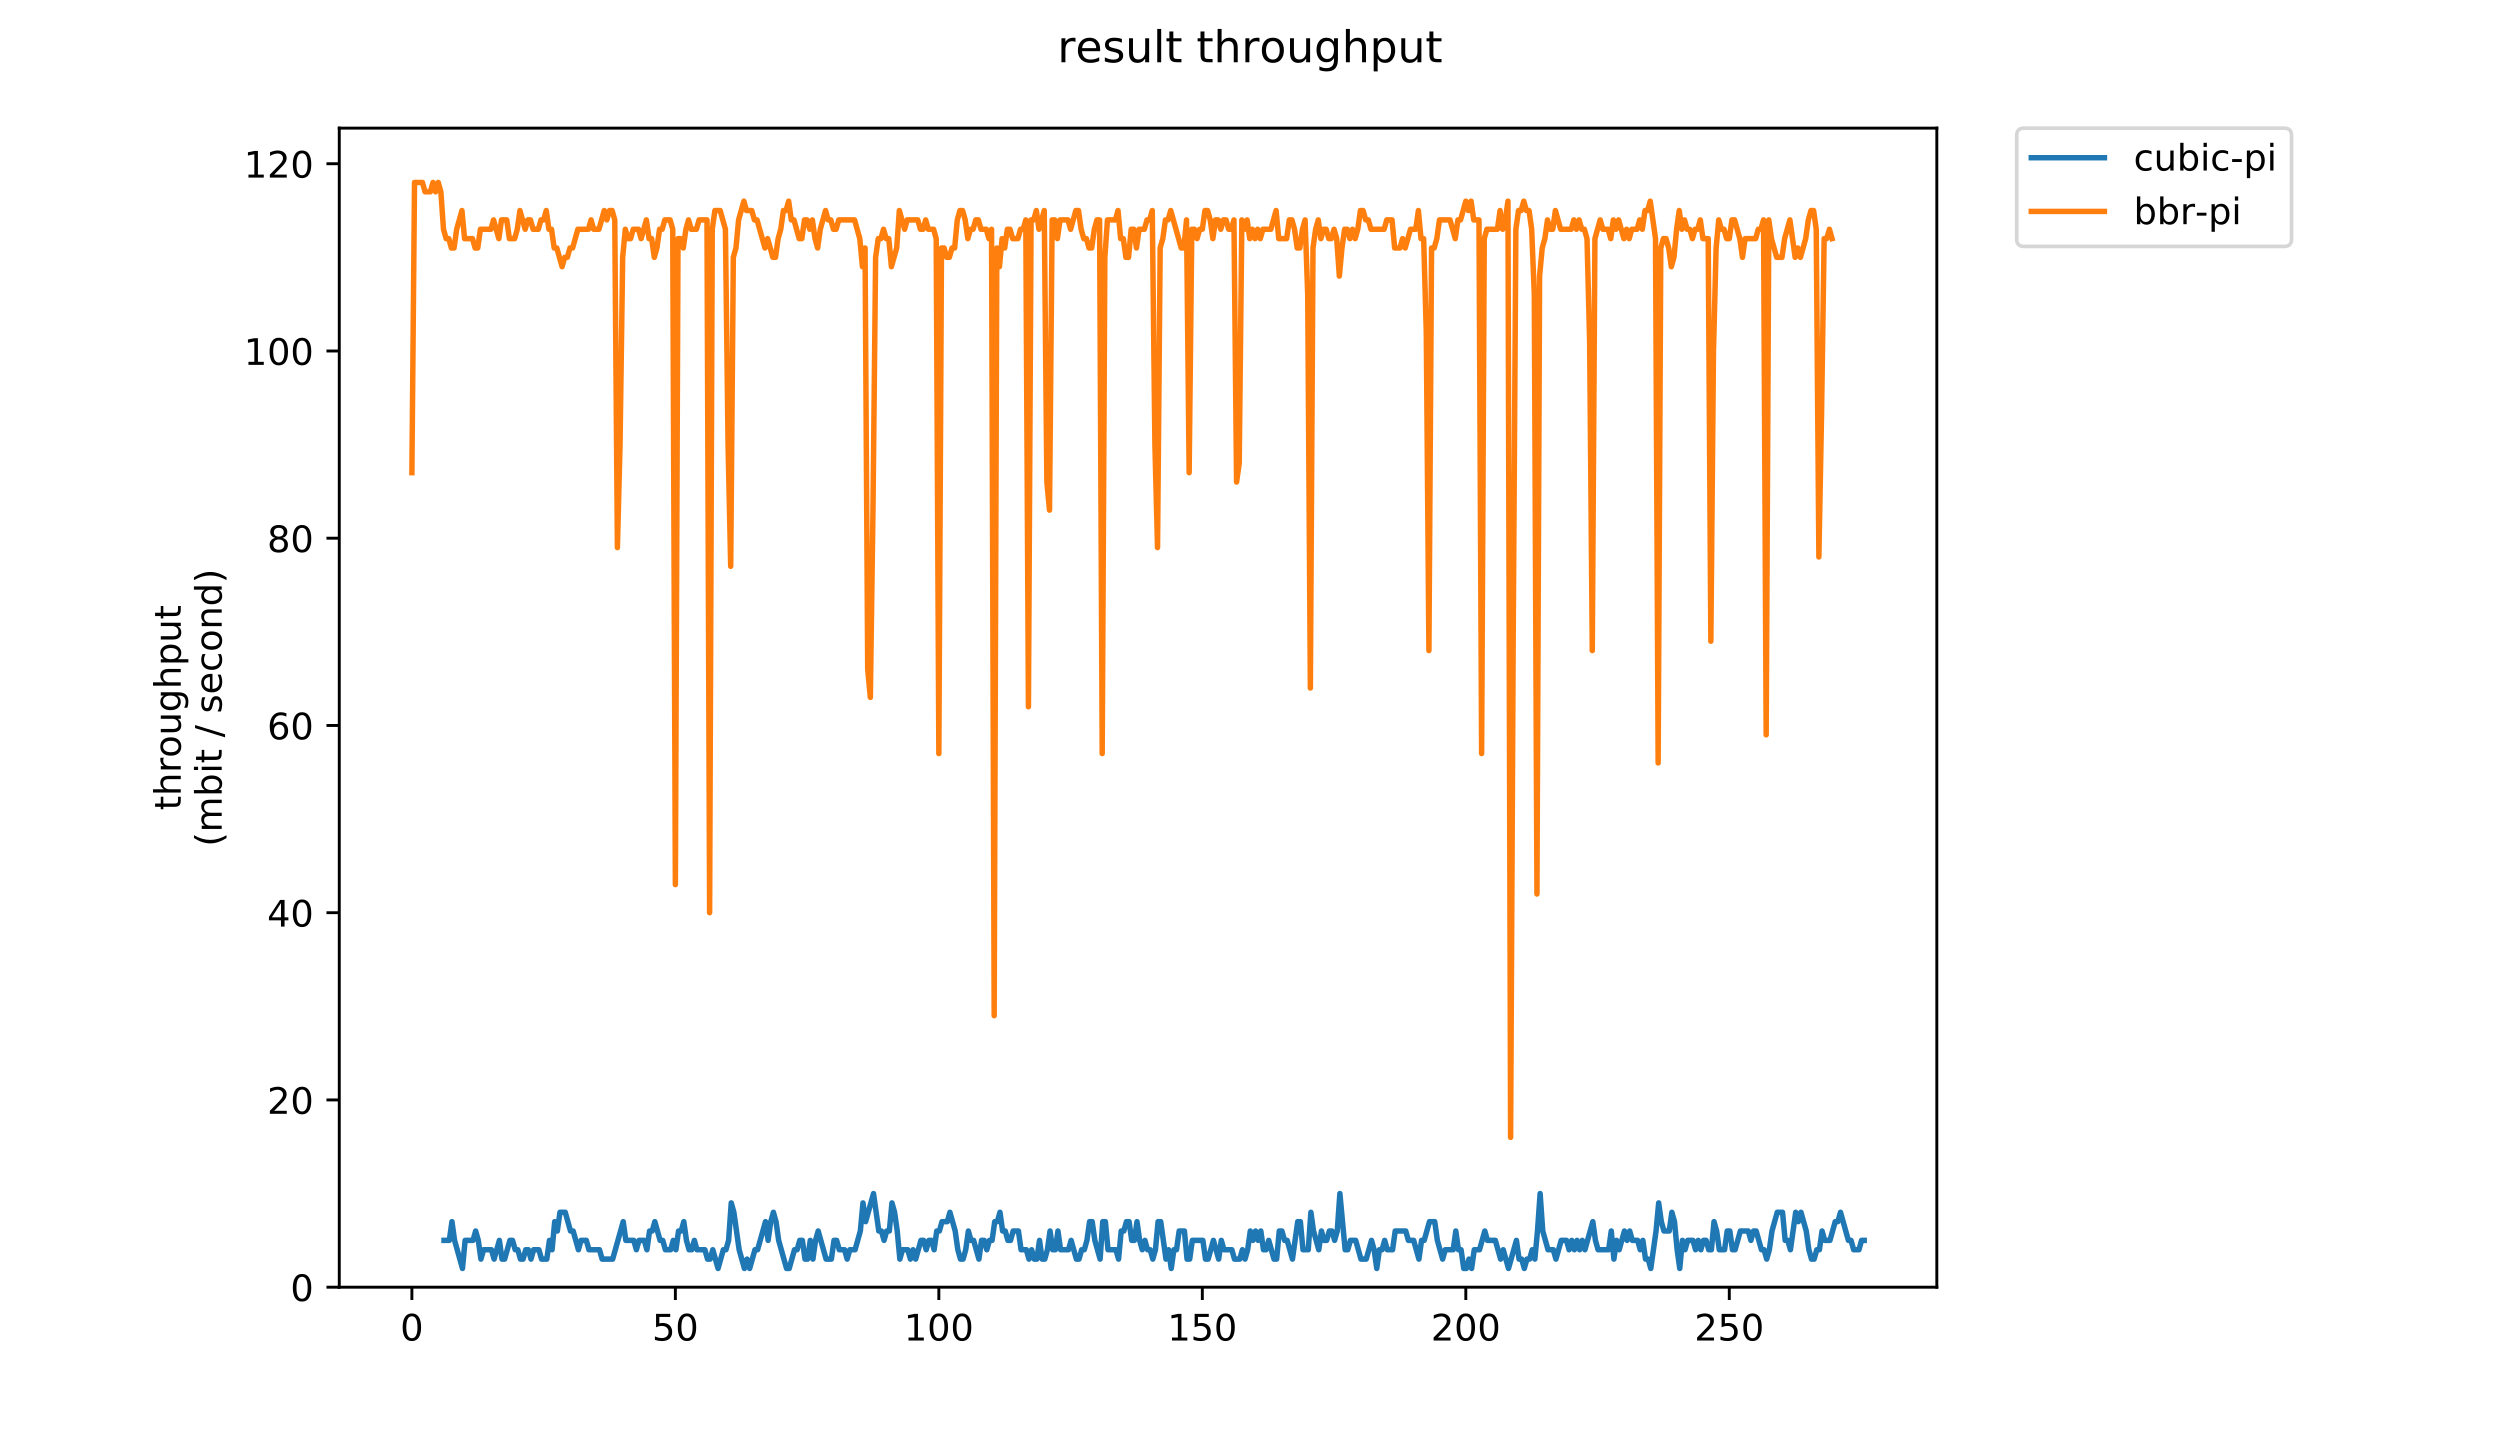 <?xml version="1.0" encoding="utf-8" standalone="no"?>
<!DOCTYPE svg PUBLIC "-//W3C//DTD SVG 1.1//EN"
  "http://www.w3.org/Graphics/SVG/1.1/DTD/svg11.dtd">
<!-- Created with matplotlib (https://matplotlib.org/) -->
<svg height="396pt" version="1.1" viewBox="0 0 684 396" width="684pt" xmlns="http://www.w3.org/2000/svg" xmlns:xlink="http://www.w3.org/1999/xlink">
 <defs>
  <style type="text/css">
*{stroke-linecap:butt;stroke-linejoin:round;}
  </style>
 </defs>
 <g id="figure_1">
  <g id="patch_1">
   <path d="M 0 396 
L 684 396 
L 684 0 
L 0 0 
z
" style="fill:#ffffff;"/>
  </g>
  <g id="axes_1">
   <g id="patch_2">
    <path d="M 92.824 352.174 
L 529.913 352.174 
L 529.913 35.062 
L 92.824 35.062 
z
" style="fill:#ffffff;"/>
   </g>
   <g id="matplotlib.axis_1">
    <g id="xtick_1">
     <g id="line2d_1">
      <defs>
       <path d="M 0 0 
L 0 3.5 
" id="mbb51e5739d" style="stroke:#000000;stroke-width:0.8;"/>
      </defs>
      <g>
       <use style="stroke:#000000;stroke-width:0.8;" x="112.692" xlink:href="#mbb51e5739d" y="352.174"/>
      </g>
     </g>
     <g id="text_1">
      <!-- 0 -->
      <defs>
       <path d="M 31.781 66.406 
Q 24.172 66.406 20.328 58.906 
Q 16.5 51.422 16.5 36.375 
Q 16.5 21.391 20.328 13.891 
Q 24.172 6.391 31.781 6.391 
Q 39.453 6.391 43.281 13.891 
Q 47.125 21.391 47.125 36.375 
Q 47.125 51.422 43.281 58.906 
Q 39.453 66.406 31.781 66.406 
z
M 31.781 74.219 
Q 44.047 74.219 50.516 64.516 
Q 56.984 54.828 56.984 36.375 
Q 56.984 17.969 50.516 8.266 
Q 44.047 -1.422 31.781 -1.422 
Q 19.531 -1.422 13.062 8.266 
Q 6.594 17.969 6.594 36.375 
Q 6.594 54.828 13.062 64.516 
Q 19.531 74.219 31.781 74.219 
z
" id="DejaVuSans-48"/>
      </defs>
      <g transform="translate(109.51 366.773)scale(0.1 -0.1)">
       <use xlink:href="#DejaVuSans-48"/>
      </g>
     </g>
    </g>
    <g id="xtick_2">
     <g id="line2d_2">
      <g>
       <use style="stroke:#000000;stroke-width:0.8;" x="184.78" xlink:href="#mbb51e5739d" y="352.174"/>
      </g>
     </g>
     <g id="text_2">
      <!-- 50 -->
      <defs>
       <path d="M 10.797 72.906 
L 49.516 72.906 
L 49.516 64.594 
L 19.828 64.594 
L 19.828 46.734 
Q 21.969 47.469 24.109 47.828 
Q 26.266 48.188 28.422 48.188 
Q 40.625 48.188 47.75 41.5 
Q 54.891 34.812 54.891 23.391 
Q 54.891 11.625 47.562 5.094 
Q 40.234 -1.422 26.906 -1.422 
Q 22.312 -1.422 17.547 -0.641 
Q 12.797 0.141 7.719 1.703 
L 7.719 11.625 
Q 12.109 9.234 16.797 8.062 
Q 21.484 6.891 26.703 6.891 
Q 35.156 6.891 40.078 11.328 
Q 45.016 15.766 45.016 23.391 
Q 45.016 31 40.078 35.438 
Q 35.156 39.891 26.703 39.891 
Q 22.75 39.891 18.812 39.016 
Q 14.891 38.141 10.797 36.281 
z
" id="DejaVuSans-53"/>
      </defs>
      <g transform="translate(178.417 366.773)scale(0.1 -0.1)">
       <use xlink:href="#DejaVuSans-53"/>
       <use x="63.623" xlink:href="#DejaVuSans-48"/>
      </g>
     </g>
    </g>
    <g id="xtick_3">
     <g id="line2d_3">
      <g>
       <use style="stroke:#000000;stroke-width:0.8;" x="256.868" xlink:href="#mbb51e5739d" y="352.174"/>
      </g>
     </g>
     <g id="text_3">
      <!-- 100 -->
      <defs>
       <path d="M 12.406 8.297 
L 28.516 8.297 
L 28.516 63.922 
L 10.984 60.406 
L 10.984 69.391 
L 28.422 72.906 
L 38.281 72.906 
L 38.281 8.297 
L 54.391 8.297 
L 54.391 0 
L 12.406 0 
z
" id="DejaVuSans-49"/>
      </defs>
      <g transform="translate(247.324 366.773)scale(0.1 -0.1)">
       <use xlink:href="#DejaVuSans-49"/>
       <use x="63.623" xlink:href="#DejaVuSans-48"/>
       <use x="127.246" xlink:href="#DejaVuSans-48"/>
      </g>
     </g>
    </g>
    <g id="xtick_4">
     <g id="line2d_4">
      <g>
       <use style="stroke:#000000;stroke-width:0.8;" x="328.957" xlink:href="#mbb51e5739d" y="352.174"/>
      </g>
     </g>
     <g id="text_4">
      <!-- 150 -->
      <g transform="translate(319.413 366.773)scale(0.1 -0.1)">
       <use xlink:href="#DejaVuSans-49"/>
       <use x="63.623" xlink:href="#DejaVuSans-53"/>
       <use x="127.246" xlink:href="#DejaVuSans-48"/>
      </g>
     </g>
    </g>
    <g id="xtick_5">
     <g id="line2d_5">
      <g>
       <use style="stroke:#000000;stroke-width:0.8;" x="401.045" xlink:href="#mbb51e5739d" y="352.174"/>
      </g>
     </g>
     <g id="text_5">
      <!-- 200 -->
      <defs>
       <path d="M 19.188 8.297 
L 53.609 8.297 
L 53.609 0 
L 7.328 0 
L 7.328 8.297 
Q 12.938 14.109 22.625 23.891 
Q 32.328 33.688 34.812 36.531 
Q 39.547 41.844 41.422 45.531 
Q 43.312 49.219 43.312 52.781 
Q 43.312 58.594 39.234 62.25 
Q 35.156 65.922 28.609 65.922 
Q 23.969 65.922 18.812 64.312 
Q 13.672 62.703 7.812 59.422 
L 7.812 69.391 
Q 13.766 71.781 18.938 73 
Q 24.125 74.219 28.422 74.219 
Q 39.75 74.219 46.484 68.547 
Q 53.219 62.891 53.219 53.422 
Q 53.219 48.922 51.531 44.891 
Q 49.859 40.875 45.406 35.406 
Q 44.188 33.984 37.641 27.219 
Q 31.109 20.453 19.188 8.297 
z
" id="DejaVuSans-50"/>
      </defs>
      <g transform="translate(391.501 366.773)scale(0.1 -0.1)">
       <use xlink:href="#DejaVuSans-50"/>
       <use x="63.623" xlink:href="#DejaVuSans-48"/>
       <use x="127.246" xlink:href="#DejaVuSans-48"/>
      </g>
     </g>
    </g>
    <g id="xtick_6">
     <g id="line2d_6">
      <g>
       <use style="stroke:#000000;stroke-width:0.8;" x="473.133" xlink:href="#mbb51e5739d" y="352.174"/>
      </g>
     </g>
     <g id="text_6">
      <!-- 250 -->
      <g transform="translate(463.589 366.773)scale(0.1 -0.1)">
       <use xlink:href="#DejaVuSans-50"/>
       <use x="63.623" xlink:href="#DejaVuSans-53"/>
       <use x="127.246" xlink:href="#DejaVuSans-48"/>
      </g>
     </g>
    </g>
   </g>
   <g id="matplotlib.axis_2">
    <g id="ytick_1">
     <g id="line2d_7">
      <defs>
       <path d="M 0 0 
L -3.5 0 
" id="md8b059f731" style="stroke:#000000;stroke-width:0.8;"/>
      </defs>
      <g>
       <use style="stroke:#000000;stroke-width:0.8;" x="92.824" xlink:href="#md8b059f731" y="352.174"/>
      </g>
     </g>
     <g id="text_7">
      <!-- 0 -->
      <g transform="translate(79.461 355.973)scale(0.1 -0.1)">
       <use xlink:href="#DejaVuSans-48"/>
      </g>
     </g>
    </g>
    <g id="ytick_2">
     <g id="line2d_8">
      <g>
       <use style="stroke:#000000;stroke-width:0.8;" x="92.824" xlink:href="#md8b059f731" y="300.944"/>
      </g>
     </g>
     <g id="text_8">
      <!-- 20 -->
      <g transform="translate(73.099 304.744)scale(0.1 -0.1)">
       <use xlink:href="#DejaVuSans-50"/>
       <use x="63.623" xlink:href="#DejaVuSans-48"/>
      </g>
     </g>
    </g>
    <g id="ytick_3">
     <g id="line2d_9">
      <g>
       <use style="stroke:#000000;stroke-width:0.8;" x="92.824" xlink:href="#md8b059f731" y="249.715"/>
      </g>
     </g>
     <g id="text_9">
      <!-- 40 -->
      <defs>
       <path d="M 37.797 64.312 
L 12.891 25.391 
L 37.797 25.391 
z
M 35.203 72.906 
L 47.609 72.906 
L 47.609 25.391 
L 58.016 25.391 
L 58.016 17.188 
L 47.609 17.188 
L 47.609 0 
L 37.797 0 
L 37.797 17.188 
L 4.891 17.188 
L 4.891 26.703 
z
" id="DejaVuSans-52"/>
      </defs>
      <g transform="translate(73.099 253.514)scale(0.1 -0.1)">
       <use xlink:href="#DejaVuSans-52"/>
       <use x="63.623" xlink:href="#DejaVuSans-48"/>
      </g>
     </g>
    </g>
    <g id="ytick_4">
     <g id="line2d_10">
      <g>
       <use style="stroke:#000000;stroke-width:0.8;" x="92.824" xlink:href="#md8b059f731" y="198.485"/>
      </g>
     </g>
     <g id="text_10">
      <!-- 60 -->
      <defs>
       <path d="M 33.016 40.375 
Q 26.375 40.375 22.484 35.828 
Q 18.609 31.297 18.609 23.391 
Q 18.609 15.531 22.484 10.953 
Q 26.375 6.391 33.016 6.391 
Q 39.656 6.391 43.531 10.953 
Q 47.406 15.531 47.406 23.391 
Q 47.406 31.297 43.531 35.828 
Q 39.656 40.375 33.016 40.375 
z
M 52.594 71.297 
L 52.594 62.312 
Q 48.875 64.062 45.094 64.984 
Q 41.312 65.922 37.594 65.922 
Q 27.828 65.922 22.672 59.328 
Q 17.531 52.734 16.797 39.406 
Q 19.672 43.656 24.016 45.922 
Q 28.375 48.188 33.594 48.188 
Q 44.578 48.188 50.953 41.516 
Q 57.328 34.859 57.328 23.391 
Q 57.328 12.156 50.688 5.359 
Q 44.047 -1.422 33.016 -1.422 
Q 20.359 -1.422 13.672 8.266 
Q 6.984 17.969 6.984 36.375 
Q 6.984 53.656 15.188 63.938 
Q 23.391 74.219 37.203 74.219 
Q 40.922 74.219 44.703 73.484 
Q 48.484 72.75 52.594 71.297 
z
" id="DejaVuSans-54"/>
      </defs>
      <g transform="translate(73.099 202.284)scale(0.1 -0.1)">
       <use xlink:href="#DejaVuSans-54"/>
       <use x="63.623" xlink:href="#DejaVuSans-48"/>
      </g>
     </g>
    </g>
    <g id="ytick_5">
     <g id="line2d_11">
      <g>
       <use style="stroke:#000000;stroke-width:0.8;" x="92.824" xlink:href="#md8b059f731" y="147.255"/>
      </g>
     </g>
     <g id="text_11">
      <!-- 80 -->
      <defs>
       <path d="M 31.781 34.625 
Q 24.75 34.625 20.719 30.859 
Q 16.703 27.094 16.703 20.516 
Q 16.703 13.922 20.719 10.156 
Q 24.75 6.391 31.781 6.391 
Q 38.812 6.391 42.859 10.172 
Q 46.922 13.969 46.922 20.516 
Q 46.922 27.094 42.891 30.859 
Q 38.875 34.625 31.781 34.625 
z
M 21.922 38.812 
Q 15.578 40.375 12.031 44.719 
Q 8.5 49.078 8.5 55.328 
Q 8.5 64.062 14.719 69.141 
Q 20.953 74.219 31.781 74.219 
Q 42.672 74.219 48.875 69.141 
Q 55.078 64.062 55.078 55.328 
Q 55.078 49.078 51.531 44.719 
Q 48 40.375 41.703 38.812 
Q 48.828 37.156 52.797 32.312 
Q 56.781 27.484 56.781 20.516 
Q 56.781 9.906 50.312 4.234 
Q 43.844 -1.422 31.781 -1.422 
Q 19.734 -1.422 13.25 4.234 
Q 6.781 9.906 6.781 20.516 
Q 6.781 27.484 10.781 32.312 
Q 14.797 37.156 21.922 38.812 
z
M 18.312 54.391 
Q 18.312 48.734 21.844 45.562 
Q 25.391 42.391 31.781 42.391 
Q 38.141 42.391 41.719 45.562 
Q 45.312 48.734 45.312 54.391 
Q 45.312 60.062 41.719 63.234 
Q 38.141 66.406 31.781 66.406 
Q 25.391 66.406 21.844 63.234 
Q 18.312 60.062 18.312 54.391 
z
" id="DejaVuSans-56"/>
      </defs>
      <g transform="translate(73.099 151.055)scale(0.1 -0.1)">
       <use xlink:href="#DejaVuSans-56"/>
       <use x="63.623" xlink:href="#DejaVuSans-48"/>
      </g>
     </g>
    </g>
    <g id="ytick_6">
     <g id="line2d_12">
      <g>
       <use style="stroke:#000000;stroke-width:0.8;" x="92.824" xlink:href="#md8b059f731" y="96.026"/>
      </g>
     </g>
     <g id="text_12">
      <!-- 100 -->
      <g transform="translate(66.736 99.825)scale(0.1 -0.1)">
       <use xlink:href="#DejaVuSans-49"/>
       <use x="63.623" xlink:href="#DejaVuSans-48"/>
       <use x="127.246" xlink:href="#DejaVuSans-48"/>
      </g>
     </g>
    </g>
    <g id="ytick_7">
     <g id="line2d_13">
      <g>
       <use style="stroke:#000000;stroke-width:0.8;" x="92.824" xlink:href="#md8b059f731" y="44.796"/>
      </g>
     </g>
     <g id="text_13">
      <!-- 120 -->
      <g transform="translate(66.736 48.595)scale(0.1 -0.1)">
       <use xlink:href="#DejaVuSans-49"/>
       <use x="63.623" xlink:href="#DejaVuSans-50"/>
       <use x="127.246" xlink:href="#DejaVuSans-48"/>
      </g>
     </g>
    </g>
    <g id="text_14">
     <!-- throughput -->
     <defs>
      <path d="M 18.312 70.219 
L 18.312 54.688 
L 36.812 54.688 
L 36.812 47.703 
L 18.312 47.703 
L 18.312 18.016 
Q 18.312 11.328 20.141 9.422 
Q 21.969 7.516 27.594 7.516 
L 36.812 7.516 
L 36.812 0 
L 27.594 0 
Q 17.188 0 13.234 3.875 
Q 9.281 7.766 9.281 18.016 
L 9.281 47.703 
L 2.688 47.703 
L 2.688 54.688 
L 9.281 54.688 
L 9.281 70.219 
z
" id="DejaVuSans-116"/>
      <path d="M 54.891 33.016 
L 54.891 0 
L 45.906 0 
L 45.906 32.719 
Q 45.906 40.484 42.875 44.328 
Q 39.844 48.188 33.797 48.188 
Q 26.516 48.188 22.312 43.547 
Q 18.109 38.922 18.109 30.906 
L 18.109 0 
L 9.078 0 
L 9.078 75.984 
L 18.109 75.984 
L 18.109 46.188 
Q 21.344 51.125 25.703 53.562 
Q 30.078 56 35.797 56 
Q 45.219 56 50.047 50.172 
Q 54.891 44.344 54.891 33.016 
z
" id="DejaVuSans-104"/>
      <path d="M 41.109 46.297 
Q 39.594 47.172 37.812 47.578 
Q 36.031 48 33.891 48 
Q 26.266 48 22.188 43.047 
Q 18.109 38.094 18.109 28.812 
L 18.109 0 
L 9.078 0 
L 9.078 54.688 
L 18.109 54.688 
L 18.109 46.188 
Q 20.953 51.172 25.484 53.578 
Q 30.031 56 36.531 56 
Q 37.453 56 38.578 55.875 
Q 39.703 55.766 41.062 55.516 
z
" id="DejaVuSans-114"/>
      <path d="M 30.609 48.391 
Q 23.391 48.391 19.188 42.75 
Q 14.984 37.109 14.984 27.297 
Q 14.984 17.484 19.156 11.844 
Q 23.344 6.203 30.609 6.203 
Q 37.797 6.203 41.984 11.859 
Q 46.188 17.531 46.188 27.297 
Q 46.188 37.016 41.984 42.703 
Q 37.797 48.391 30.609 48.391 
z
M 30.609 56 
Q 42.328 56 49.016 48.375 
Q 55.719 40.766 55.719 27.297 
Q 55.719 13.875 49.016 6.219 
Q 42.328 -1.422 30.609 -1.422 
Q 18.844 -1.422 12.172 6.219 
Q 5.516 13.875 5.516 27.297 
Q 5.516 40.766 12.172 48.375 
Q 18.844 56 30.609 56 
z
" id="DejaVuSans-111"/>
      <path d="M 8.5 21.578 
L 8.5 54.688 
L 17.484 54.688 
L 17.484 21.922 
Q 17.484 14.156 20.5 10.266 
Q 23.531 6.391 29.594 6.391 
Q 36.859 6.391 41.078 11.031 
Q 45.312 15.672 45.312 23.688 
L 45.312 54.688 
L 54.297 54.688 
L 54.297 0 
L 45.312 0 
L 45.312 8.406 
Q 42.047 3.422 37.719 1 
Q 33.406 -1.422 27.688 -1.422 
Q 18.266 -1.422 13.375 4.438 
Q 8.5 10.297 8.5 21.578 
z
M 31.109 56 
z
" id="DejaVuSans-117"/>
      <path d="M 45.406 27.984 
Q 45.406 37.75 41.375 43.109 
Q 37.359 48.484 30.078 48.484 
Q 22.859 48.484 18.828 43.109 
Q 14.797 37.75 14.797 27.984 
Q 14.797 18.266 18.828 12.891 
Q 22.859 7.516 30.078 7.516 
Q 37.359 7.516 41.375 12.891 
Q 45.406 18.266 45.406 27.984 
z
M 54.391 6.781 
Q 54.391 -7.172 48.188 -13.984 
Q 42 -20.797 29.203 -20.797 
Q 24.469 -20.797 20.266 -20.094 
Q 16.062 -19.391 12.109 -17.922 
L 12.109 -9.188 
Q 16.062 -11.328 19.922 -12.344 
Q 23.781 -13.375 27.781 -13.375 
Q 36.625 -13.375 41.016 -8.766 
Q 45.406 -4.156 45.406 5.172 
L 45.406 9.625 
Q 42.625 4.781 38.281 2.391 
Q 33.938 0 27.875 0 
Q 17.828 0 11.672 7.656 
Q 5.516 15.328 5.516 27.984 
Q 5.516 40.672 11.672 48.328 
Q 17.828 56 27.875 56 
Q 33.938 56 38.281 53.609 
Q 42.625 51.219 45.406 46.391 
L 45.406 54.688 
L 54.391 54.688 
z
" id="DejaVuSans-103"/>
      <path d="M 18.109 8.203 
L 18.109 -20.797 
L 9.078 -20.797 
L 9.078 54.688 
L 18.109 54.688 
L 18.109 46.391 
Q 20.953 51.266 25.266 53.625 
Q 29.594 56 35.594 56 
Q 45.562 56 51.781 48.094 
Q 58.016 40.188 58.016 27.297 
Q 58.016 14.406 51.781 6.484 
Q 45.562 -1.422 35.594 -1.422 
Q 29.594 -1.422 25.266 0.953 
Q 20.953 3.328 18.109 8.203 
z
M 48.688 27.297 
Q 48.688 37.203 44.609 42.844 
Q 40.531 48.484 33.406 48.484 
Q 26.266 48.484 22.188 42.844 
Q 18.109 37.203 18.109 27.297 
Q 18.109 17.391 22.188 11.75 
Q 26.266 6.109 33.406 6.109 
Q 40.531 6.109 44.609 11.75 
Q 48.688 17.391 48.688 27.297 
z
" id="DejaVuSans-112"/>
     </defs>
     <g transform="translate(49.459 221.675)rotate(-90)scale(0.1 -0.1)">
      <use xlink:href="#DejaVuSans-116"/>
      <use x="39.209" xlink:href="#DejaVuSans-104"/>
      <use x="102.588" xlink:href="#DejaVuSans-114"/>
      <use x="143.67" xlink:href="#DejaVuSans-111"/>
      <use x="204.852" xlink:href="#DejaVuSans-117"/>
      <use x="268.23" xlink:href="#DejaVuSans-103"/>
      <use x="331.707" xlink:href="#DejaVuSans-104"/>
      <use x="395.086" xlink:href="#DejaVuSans-112"/>
      <use x="458.562" xlink:href="#DejaVuSans-117"/>
      <use x="521.941" xlink:href="#DejaVuSans-116"/>
     </g>
     <!-- (mbit / second) -->
     <defs>
      <path d="M 31 75.875 
Q 24.469 64.656 21.281 53.656 
Q 18.109 42.672 18.109 31.391 
Q 18.109 20.125 21.312 9.062 
Q 24.516 -2 31 -13.188 
L 23.188 -13.188 
Q 15.875 -1.703 12.234 9.375 
Q 8.594 20.453 8.594 31.391 
Q 8.594 42.281 12.203 53.312 
Q 15.828 64.359 23.188 75.875 
z
" id="DejaVuSans-40"/>
      <path d="M 52 44.188 
Q 55.375 50.25 60.062 53.125 
Q 64.75 56 71.094 56 
Q 79.641 56 84.281 50.016 
Q 88.922 44.047 88.922 33.016 
L 88.922 0 
L 79.891 0 
L 79.891 32.719 
Q 79.891 40.578 77.094 44.375 
Q 74.312 48.188 68.609 48.188 
Q 61.625 48.188 57.562 43.547 
Q 53.516 38.922 53.516 30.906 
L 53.516 0 
L 44.484 0 
L 44.484 32.719 
Q 44.484 40.625 41.703 44.406 
Q 38.922 48.188 33.109 48.188 
Q 26.219 48.188 22.156 43.531 
Q 18.109 38.875 18.109 30.906 
L 18.109 0 
L 9.078 0 
L 9.078 54.688 
L 18.109 54.688 
L 18.109 46.188 
Q 21.188 51.219 25.484 53.609 
Q 29.781 56 35.688 56 
Q 41.656 56 45.828 52.969 
Q 50 49.953 52 44.188 
z
" id="DejaVuSans-109"/>
      <path d="M 48.688 27.297 
Q 48.688 37.203 44.609 42.844 
Q 40.531 48.484 33.406 48.484 
Q 26.266 48.484 22.188 42.844 
Q 18.109 37.203 18.109 27.297 
Q 18.109 17.391 22.188 11.75 
Q 26.266 6.109 33.406 6.109 
Q 40.531 6.109 44.609 11.75 
Q 48.688 17.391 48.688 27.297 
z
M 18.109 46.391 
Q 20.953 51.266 25.266 53.625 
Q 29.594 56 35.594 56 
Q 45.562 56 51.781 48.094 
Q 58.016 40.188 58.016 27.297 
Q 58.016 14.406 51.781 6.484 
Q 45.562 -1.422 35.594 -1.422 
Q 29.594 -1.422 25.266 0.953 
Q 20.953 3.328 18.109 8.203 
L 18.109 0 
L 9.078 0 
L 9.078 75.984 
L 18.109 75.984 
z
" id="DejaVuSans-98"/>
      <path d="M 9.422 54.688 
L 18.406 54.688 
L 18.406 0 
L 9.422 0 
z
M 9.422 75.984 
L 18.406 75.984 
L 18.406 64.594 
L 9.422 64.594 
z
" id="DejaVuSans-105"/>
      <path id="DejaVuSans-32"/>
      <path d="M 25.391 72.906 
L 33.688 72.906 
L 8.297 -9.281 
L 0 -9.281 
z
" id="DejaVuSans-47"/>
      <path d="M 44.281 53.078 
L 44.281 44.578 
Q 40.484 46.531 36.375 47.5 
Q 32.281 48.484 27.875 48.484 
Q 21.188 48.484 17.844 46.438 
Q 14.5 44.391 14.5 40.281 
Q 14.5 37.156 16.891 35.375 
Q 19.281 33.594 26.516 31.984 
L 29.594 31.297 
Q 39.156 29.25 43.188 25.516 
Q 47.219 21.781 47.219 15.094 
Q 47.219 7.469 41.188 3.016 
Q 35.156 -1.422 24.609 -1.422 
Q 20.219 -1.422 15.453 -0.562 
Q 10.688 0.297 5.422 2 
L 5.422 11.281 
Q 10.406 8.688 15.234 7.391 
Q 20.062 6.109 24.812 6.109 
Q 31.156 6.109 34.562 8.281 
Q 37.984 10.453 37.984 14.406 
Q 37.984 18.062 35.516 20.016 
Q 33.062 21.969 24.703 23.781 
L 21.578 24.516 
Q 13.234 26.266 9.516 29.906 
Q 5.812 33.547 5.812 39.891 
Q 5.812 47.609 11.281 51.797 
Q 16.75 56 26.812 56 
Q 31.781 56 36.172 55.266 
Q 40.578 54.547 44.281 53.078 
z
" id="DejaVuSans-115"/>
      <path d="M 56.203 29.594 
L 56.203 25.203 
L 14.891 25.203 
Q 15.484 15.922 20.484 11.062 
Q 25.484 6.203 34.422 6.203 
Q 39.594 6.203 44.453 7.469 
Q 49.312 8.734 54.109 11.281 
L 54.109 2.781 
Q 49.266 0.734 44.188 -0.344 
Q 39.109 -1.422 33.891 -1.422 
Q 20.797 -1.422 13.156 6.188 
Q 5.516 13.812 5.516 26.812 
Q 5.516 40.234 12.766 48.109 
Q 20.016 56 32.328 56 
Q 43.359 56 49.781 48.891 
Q 56.203 41.797 56.203 29.594 
z
M 47.219 32.234 
Q 47.125 39.594 43.094 43.984 
Q 39.062 48.391 32.422 48.391 
Q 24.906 48.391 20.391 44.141 
Q 15.875 39.891 15.188 32.172 
z
" id="DejaVuSans-101"/>
      <path d="M 48.781 52.594 
L 48.781 44.188 
Q 44.969 46.297 41.141 47.344 
Q 37.312 48.391 33.406 48.391 
Q 24.656 48.391 19.812 42.844 
Q 14.984 37.312 14.984 27.297 
Q 14.984 17.281 19.812 11.734 
Q 24.656 6.203 33.406 6.203 
Q 37.312 6.203 41.141 7.25 
Q 44.969 8.297 48.781 10.406 
L 48.781 2.094 
Q 45.016 0.344 40.984 -0.531 
Q 36.969 -1.422 32.422 -1.422 
Q 20.062 -1.422 12.781 6.344 
Q 5.516 14.109 5.516 27.297 
Q 5.516 40.672 12.859 48.328 
Q 20.219 56 33.016 56 
Q 37.156 56 41.109 55.141 
Q 45.062 54.297 48.781 52.594 
z
" id="DejaVuSans-99"/>
      <path d="M 54.891 33.016 
L 54.891 0 
L 45.906 0 
L 45.906 32.719 
Q 45.906 40.484 42.875 44.328 
Q 39.844 48.188 33.797 48.188 
Q 26.516 48.188 22.312 43.547 
Q 18.109 38.922 18.109 30.906 
L 18.109 0 
L 9.078 0 
L 9.078 54.688 
L 18.109 54.688 
L 18.109 46.188 
Q 21.344 51.125 25.703 53.562 
Q 30.078 56 35.797 56 
Q 45.219 56 50.047 50.172 
Q 54.891 44.344 54.891 33.016 
z
" id="DejaVuSans-110"/>
      <path d="M 45.406 46.391 
L 45.406 75.984 
L 54.391 75.984 
L 54.391 0 
L 45.406 0 
L 45.406 8.203 
Q 42.578 3.328 38.25 0.953 
Q 33.938 -1.422 27.875 -1.422 
Q 17.969 -1.422 11.734 6.484 
Q 5.516 14.406 5.516 27.297 
Q 5.516 40.188 11.734 48.094 
Q 17.969 56 27.875 56 
Q 33.938 56 38.25 53.625 
Q 42.578 51.266 45.406 46.391 
z
M 14.797 27.297 
Q 14.797 17.391 18.875 11.75 
Q 22.953 6.109 30.078 6.109 
Q 37.203 6.109 41.297 11.75 
Q 45.406 17.391 45.406 27.297 
Q 45.406 37.203 41.297 42.844 
Q 37.203 48.484 30.078 48.484 
Q 22.953 48.484 18.875 42.844 
Q 14.797 37.203 14.797 27.297 
z
" id="DejaVuSans-100"/>
      <path d="M 8.016 75.875 
L 15.828 75.875 
Q 23.141 64.359 26.781 53.312 
Q 30.422 42.281 30.422 31.391 
Q 30.422 20.453 26.781 9.375 
Q 23.141 -1.703 15.828 -13.188 
L 8.016 -13.188 
Q 14.5 -2 17.703 9.062 
Q 20.906 20.125 20.906 31.391 
Q 20.906 42.672 17.703 53.656 
Q 14.5 64.656 8.016 75.875 
z
" id="DejaVuSans-41"/>
     </defs>
     <g transform="translate(60.657 231.609)rotate(-90)scale(0.1 -0.1)">
      <use xlink:href="#DejaVuSans-40"/>
      <use x="39.014" xlink:href="#DejaVuSans-109"/>
      <use x="136.426" xlink:href="#DejaVuSans-98"/>
      <use x="199.902" xlink:href="#DejaVuSans-105"/>
      <use x="227.686" xlink:href="#DejaVuSans-116"/>
      <use x="266.895" xlink:href="#DejaVuSans-32"/>
      <use x="298.682" xlink:href="#DejaVuSans-47"/>
      <use x="332.373" xlink:href="#DejaVuSans-32"/>
      <use x="364.16" xlink:href="#DejaVuSans-115"/>
      <use x="416.26" xlink:href="#DejaVuSans-101"/>
      <use x="477.783" xlink:href="#DejaVuSans-99"/>
      <use x="532.764" xlink:href="#DejaVuSans-111"/>
      <use x="593.945" xlink:href="#DejaVuSans-110"/>
      <use x="657.324" xlink:href="#DejaVuSans-100"/>
      <use x="720.801" xlink:href="#DejaVuSans-41"/>
     </g>
    </g>
   </g>
   <g id="line2d_14">
    <path clip-path="url(#pee67c4d31a)" d="M 121.489 339.367 
L 122.931 339.367 
L 123.652 334.244 
L 124.373 339.367 
L 126.535 347.051 
L 127.256 339.367 
L 129.419 339.367 
L 130.14 336.805 
L 130.861 339.367 
L 131.582 344.49 
L 132.302 341.928 
L 134.465 341.928 
L 135.186 344.49 
L 136.628 339.367 
L 137.349 344.49 
L 138.07 344.49 
L 139.511 339.367 
L 140.232 339.367 
L 140.953 341.928 
L 141.674 341.928 
L 142.395 344.49 
L 143.116 344.49 
L 143.837 341.928 
L 144.558 341.928 
L 145.278 344.49 
L 145.999 341.928 
L 147.441 341.928 
L 148.162 344.49 
L 149.604 344.49 
L 150.325 339.367 
L 151.045 341.928 
L 151.766 334.244 
L 152.487 336.805 
L 153.208 331.682 
L 154.65 331.682 
L 156.092 336.805 
L 156.813 336.805 
L 158.254 341.928 
L 158.975 339.367 
L 160.417 339.367 
L 161.138 341.928 
L 164.021 341.928 
L 164.742 344.49 
L 167.626 344.49 
L 170.509 334.244 
L 171.23 339.367 
L 173.393 339.367 
L 174.114 341.928 
L 174.835 339.367 
L 176.276 339.367 
L 176.997 341.928 
L 177.718 336.805 
L 178.439 336.805 
L 179.16 334.244 
L 180.602 339.367 
L 181.323 339.367 
L 182.043 341.928 
L 183.485 341.928 
L 184.206 339.367 
L 184.927 341.928 
L 185.648 336.805 
L 186.369 336.805 
L 187.09 334.244 
L 187.811 339.367 
L 188.531 341.928 
L 189.252 341.928 
L 189.973 339.367 
L 190.694 341.928 
L 192.857 341.928 
L 193.578 344.49 
L 194.298 344.49 
L 195.019 341.928 
L 196.461 347.051 
L 197.903 341.928 
L 198.624 341.928 
L 199.345 339.367 
L 200.066 329.121 
L 200.786 331.682 
L 202.228 341.928 
L 203.67 347.051 
L 204.391 344.49 
L 205.112 347.051 
L 206.553 341.928 
L 207.274 341.928 
L 209.437 334.244 
L 210.158 339.367 
L 210.879 334.244 
L 211.6 331.682 
L 212.321 334.244 
L 213.041 339.367 
L 215.204 347.051 
L 215.925 347.051 
L 217.367 341.928 
L 218.088 341.928 
L 218.808 339.367 
L 219.529 339.367 
L 220.25 344.49 
L 220.971 344.49 
L 221.692 339.367 
L 222.413 344.49 
L 223.134 339.367 
L 223.855 336.805 
L 226.017 344.49 
L 227.459 344.49 
L 228.18 339.367 
L 228.901 339.367 
L 229.622 341.928 
L 231.063 341.928 
L 231.784 344.49 
L 232.505 341.928 
L 233.947 341.928 
L 235.389 336.805 
L 236.11 329.121 
L 236.831 334.244 
L 238.993 326.559 
L 240.435 336.805 
L 241.156 336.805 
L 241.877 339.367 
L 242.598 336.805 
L 243.319 336.805 
L 244.039 329.121 
L 244.76 331.682 
L 245.481 336.805 
L 246.202 344.49 
L 246.923 341.928 
L 248.365 341.928 
L 249.086 344.49 
L 249.806 341.928 
L 250.527 344.49 
L 251.969 339.367 
L 252.69 339.367 
L 253.411 341.928 
L 254.132 339.367 
L 254.853 339.367 
L 255.574 341.928 
L 256.294 336.805 
L 257.015 336.805 
L 257.736 334.244 
L 259.178 334.244 
L 259.899 331.682 
L 261.341 336.805 
L 262.061 341.928 
L 262.782 344.49 
L 263.503 344.49 
L 264.224 341.928 
L 264.945 336.805 
L 265.666 339.367 
L 266.387 339.367 
L 267.829 344.49 
L 268.549 339.367 
L 269.27 339.367 
L 269.991 341.928 
L 270.712 339.367 
L 271.433 339.367 
L 272.154 334.244 
L 272.875 334.244 
L 273.596 331.682 
L 274.316 336.805 
L 275.037 336.805 
L 275.758 339.367 
L 276.479 339.367 
L 277.2 336.805 
L 278.642 336.805 
L 279.363 341.928 
L 280.804 341.928 
L 281.525 344.49 
L 282.246 341.928 
L 282.967 344.49 
L 283.688 344.49 
L 284.409 339.367 
L 285.13 344.49 
L 285.851 344.49 
L 286.571 341.928 
L 287.292 336.805 
L 288.013 341.928 
L 288.734 341.928 
L 289.455 336.805 
L 290.176 341.928 
L 292.339 341.928 
L 293.059 339.367 
L 294.501 344.49 
L 295.222 344.49 
L 295.943 341.928 
L 296.664 341.928 
L 297.385 339.367 
L 298.106 334.244 
L 298.827 334.244 
L 299.547 339.367 
L 300.989 344.49 
L 301.71 334.244 
L 302.431 334.244 
L 303.152 341.928 
L 305.314 341.928 
L 306.035 344.49 
L 306.756 336.805 
L 307.477 336.805 
L 308.198 334.244 
L 308.919 334.244 
L 309.64 339.367 
L 310.361 339.367 
L 311.082 334.244 
L 311.802 339.367 
L 312.523 341.928 
L 313.244 339.367 
L 313.965 341.928 
L 314.686 341.928 
L 315.407 344.49 
L 316.128 341.928 
L 316.849 334.244 
L 317.569 334.244 
L 319.011 344.49 
L 319.732 341.928 
L 320.453 347.051 
L 321.174 341.928 
L 321.895 341.928 
L 322.616 336.805 
L 324.057 336.805 
L 324.778 344.49 
L 325.499 344.49 
L 326.22 339.367 
L 329.104 339.367 
L 329.824 344.49 
L 330.545 344.49 
L 331.987 339.367 
L 333.429 344.49 
L 334.15 339.367 
L 334.871 341.928 
L 337.033 341.928 
L 337.754 344.49 
L 339.196 344.49 
L 339.917 341.928 
L 340.638 344.49 
L 341.359 341.928 
L 342.08 336.805 
L 342.8 339.367 
L 343.521 336.805 
L 344.242 339.367 
L 344.963 336.805 
L 345.684 341.928 
L 346.405 341.928 
L 347.126 339.367 
L 348.567 344.49 
L 349.288 344.49 
L 350.009 336.805 
L 350.73 336.805 
L 351.451 339.367 
L 352.172 339.367 
L 353.614 344.49 
L 355.055 334.244 
L 355.776 334.244 
L 356.497 341.928 
L 357.939 341.928 
L 358.66 331.682 
L 359.381 336.805 
L 360.822 341.928 
L 361.543 336.805 
L 362.264 339.367 
L 362.985 339.367 
L 363.706 336.805 
L 364.427 336.805 
L 365.148 339.367 
L 365.869 336.805 
L 366.59 326.559 
L 368.031 341.928 
L 368.752 341.928 
L 369.473 339.367 
L 370.915 339.367 
L 372.357 344.49 
L 373.798 344.49 
L 375.24 339.367 
L 375.961 341.928 
L 376.682 347.051 
L 377.403 341.928 
L 378.124 341.928 
L 378.845 339.367 
L 379.565 341.928 
L 381.007 341.928 
L 381.728 336.805 
L 384.612 336.805 
L 385.332 339.367 
L 386.774 339.367 
L 388.216 344.49 
L 388.937 339.367 
L 389.658 339.367 
L 391.1 334.244 
L 392.541 334.244 
L 393.262 339.367 
L 394.704 344.49 
L 395.425 341.928 
L 397.588 341.928 
L 398.308 336.805 
L 399.029 341.928 
L 399.75 341.928 
L 400.471 347.051 
L 401.192 347.051 
L 401.913 344.49 
L 402.634 347.051 
L 403.355 341.928 
L 404.796 341.928 
L 406.238 336.805 
L 406.959 339.367 
L 409.122 339.367 
L 410.563 344.49 
L 411.284 341.928 
L 412.726 347.051 
L 414.889 339.367 
L 415.61 344.49 
L 416.33 344.49 
L 417.051 347.051 
L 417.772 344.49 
L 418.493 344.49 
L 419.214 341.928 
L 419.935 344.49 
L 420.656 336.805 
L 421.377 326.559 
L 422.098 336.805 
L 423.539 341.928 
L 424.981 341.928 
L 425.702 344.49 
L 427.144 339.367 
L 428.585 339.367 
L 429.306 341.928 
L 430.027 339.367 
L 430.748 341.928 
L 431.469 339.367 
L 432.19 341.928 
L 432.911 339.367 
L 433.632 341.928 
L 435.794 334.244 
L 436.515 339.367 
L 437.236 341.928 
L 440.12 341.928 
L 440.84 336.805 
L 441.561 344.49 
L 442.282 339.367 
L 443.003 341.928 
L 444.445 336.805 
L 445.166 339.367 
L 445.887 336.805 
L 446.608 339.367 
L 448.049 339.367 
L 448.77 341.928 
L 449.491 339.367 
L 450.212 344.49 
L 450.933 344.49 
L 451.654 347.051 
L 453.096 336.805 
L 453.816 329.121 
L 454.537 334.244 
L 455.258 336.805 
L 456.7 336.805 
L 457.421 331.682 
L 458.142 334.244 
L 458.863 341.928 
L 459.583 347.051 
L 460.304 339.367 
L 461.025 341.928 
L 461.746 339.367 
L 463.188 339.367 
L 463.909 341.928 
L 464.63 339.367 
L 465.351 341.928 
L 466.071 339.367 
L 466.792 339.367 
L 467.513 341.928 
L 468.234 341.928 
L 468.955 334.244 
L 469.676 336.805 
L 470.397 341.928 
L 471.838 341.928 
L 472.559 336.805 
L 473.28 336.805 
L 474.001 341.928 
L 474.722 341.928 
L 476.164 336.805 
L 478.326 336.805 
L 479.047 339.367 
L 479.768 336.805 
L 480.489 336.805 
L 481.931 341.928 
L 482.652 341.928 
L 483.373 344.49 
L 484.093 341.928 
L 484.814 336.805 
L 486.256 331.682 
L 487.698 331.682 
L 488.419 339.367 
L 489.14 339.367 
L 489.861 341.928 
L 491.302 331.682 
L 492.023 334.244 
L 492.744 331.682 
L 494.186 336.805 
L 494.907 341.928 
L 495.628 344.49 
L 496.349 344.49 
L 497.069 341.928 
L 497.79 341.928 
L 498.511 336.805 
L 499.232 339.367 
L 500.674 339.367 
L 502.116 334.244 
L 502.836 334.244 
L 503.557 331.682 
L 505.72 339.367 
L 506.441 339.367 
L 507.162 341.928 
L 508.604 341.928 
L 509.324 339.367 
L 510.045 339.367 
L 510.045 339.367 
" style="fill:none;stroke:#1f77b4;stroke-linecap:square;stroke-width:1.5;"/>
   </g>
   <g id="line2d_15">
    <path clip-path="url(#pee67c4d31a)" d="M 112.692 129.325 
L 113.412 49.919 
L 115.575 49.919 
L 116.296 52.481 
L 117.738 52.481 
L 118.459 49.919 
L 119.18 52.481 
L 119.9 49.919 
L 120.621 52.481 
L 121.342 62.727 
L 122.063 65.288 
L 122.784 65.288 
L 123.505 67.849 
L 124.226 67.849 
L 124.947 62.727 
L 126.388 57.604 
L 127.109 65.288 
L 129.272 65.288 
L 129.993 67.849 
L 130.714 67.849 
L 131.435 62.727 
L 134.318 62.727 
L 135.039 60.165 
L 136.481 65.288 
L 137.202 60.165 
L 138.643 60.165 
L 139.364 65.288 
L 140.806 65.288 
L 141.527 62.727 
L 142.248 57.604 
L 143.69 62.727 
L 144.41 60.165 
L 145.131 60.165 
L 145.852 62.727 
L 147.294 62.727 
L 148.015 60.165 
L 148.736 60.165 
L 149.457 57.604 
L 150.178 62.727 
L 150.898 62.727 
L 151.619 67.849 
L 152.34 67.849 
L 153.782 72.972 
L 154.503 70.411 
L 155.224 70.411 
L 155.945 67.849 
L 156.665 67.849 
L 158.107 62.727 
L 160.991 62.727 
L 161.712 60.165 
L 162.433 62.727 
L 163.874 62.727 
L 165.316 57.604 
L 166.037 60.165 
L 166.758 57.604 
L 167.479 57.604 
L 168.2 60.165 
L 168.92 149.817 
L 169.641 121.641 
L 170.362 70.411 
L 171.083 62.727 
L 171.804 65.288 
L 172.525 65.288 
L 173.246 62.727 
L 174.688 62.727 
L 175.408 65.288 
L 176.85 60.165 
L 177.571 65.288 
L 178.292 65.288 
L 179.013 70.411 
L 179.734 67.849 
L 180.455 62.727 
L 181.175 62.727 
L 181.896 60.165 
L 183.338 60.165 
L 184.059 62.727 
L 184.78 242.03 
L 185.501 65.288 
L 186.222 65.288 
L 186.943 67.849 
L 187.663 62.727 
L 188.384 60.165 
L 189.105 62.727 
L 190.547 62.727 
L 191.268 60.165 
L 193.431 60.165 
L 194.151 249.715 
L 194.872 62.727 
L 195.593 57.604 
L 197.035 57.604 
L 198.477 62.727 
L 199.198 121.641 
L 199.918 154.94 
L 200.639 70.411 
L 201.36 67.849 
L 202.081 60.165 
L 203.523 55.042 
L 204.244 57.604 
L 205.686 57.604 
L 206.406 60.165 
L 207.127 60.165 
L 209.29 67.849 
L 210.011 65.288 
L 211.453 70.411 
L 212.173 70.411 
L 212.894 65.288 
L 213.615 62.727 
L 214.336 57.604 
L 215.057 57.604 
L 215.778 55.042 
L 216.499 60.165 
L 217.22 60.165 
L 218.661 65.288 
L 219.382 65.288 
L 220.103 60.165 
L 220.824 60.165 
L 221.545 62.727 
L 222.266 60.165 
L 222.987 65.288 
L 223.708 67.849 
L 224.428 62.727 
L 225.87 57.604 
L 226.591 60.165 
L 227.312 60.165 
L 228.033 62.727 
L 228.754 62.727 
L 229.475 60.165 
L 233.8 60.165 
L 235.242 65.288 
L 235.963 72.972 
L 236.683 67.849 
L 237.404 183.116 
L 238.125 190.801 
L 238.846 139.571 
L 239.567 70.411 
L 240.288 65.288 
L 241.009 65.288 
L 241.73 62.727 
L 242.451 65.288 
L 243.171 65.288 
L 243.892 72.972 
L 245.334 67.849 
L 246.055 57.604 
L 247.497 62.727 
L 248.218 60.165 
L 251.101 60.165 
L 251.822 62.727 
L 252.543 62.727 
L 253.264 60.165 
L 253.985 62.727 
L 255.426 62.727 
L 256.147 65.288 
L 256.868 206.17 
L 257.589 67.849 
L 258.31 67.849 
L 259.031 70.411 
L 259.752 70.411 
L 260.473 67.849 
L 261.194 67.849 
L 261.914 60.165 
L 262.635 57.604 
L 263.356 57.604 
L 264.077 60.165 
L 264.798 65.288 
L 265.519 62.727 
L 266.24 62.727 
L 266.961 60.165 
L 267.681 60.165 
L 268.402 62.727 
L 269.844 62.727 
L 270.565 65.288 
L 271.286 62.727 
L 272.007 277.891 
L 272.728 67.849 
L 273.449 72.972 
L 274.169 65.288 
L 274.89 67.849 
L 275.611 62.727 
L 276.332 62.727 
L 277.053 65.288 
L 278.495 65.288 
L 279.216 62.727 
L 279.936 62.727 
L 280.657 60.165 
L 281.378 193.362 
L 282.099 60.165 
L 282.82 60.165 
L 283.541 57.604 
L 284.262 62.727 
L 285.704 57.604 
L 286.424 131.887 
L 287.145 139.571 
L 287.866 60.165 
L 288.587 60.165 
L 289.308 65.288 
L 290.029 60.165 
L 292.192 60.165 
L 292.912 62.727 
L 294.354 57.604 
L 295.075 57.604 
L 295.796 62.727 
L 296.517 65.288 
L 297.238 65.288 
L 297.959 67.849 
L 298.679 67.849 
L 299.4 62.727 
L 300.121 60.165 
L 300.842 60.165 
L 301.563 206.17 
L 302.284 70.411 
L 303.005 60.165 
L 305.167 60.165 
L 305.888 57.604 
L 306.609 65.288 
L 307.33 65.288 
L 308.051 70.411 
L 308.772 70.411 
L 309.493 62.727 
L 310.214 62.727 
L 310.934 67.849 
L 311.655 62.727 
L 313.097 62.727 
L 313.818 60.165 
L 314.539 60.165 
L 315.26 57.604 
L 315.981 121.641 
L 316.702 149.817 
L 317.422 67.849 
L 318.143 65.288 
L 318.864 60.165 
L 319.585 60.165 
L 320.306 57.604 
L 323.189 67.849 
L 323.91 67.849 
L 324.631 60.165 
L 325.352 129.325 
L 326.073 62.727 
L 326.794 62.727 
L 327.515 65.288 
L 328.236 62.727 
L 328.957 62.727 
L 329.677 57.604 
L 330.398 57.604 
L 331.119 60.165 
L 331.84 65.288 
L 332.561 60.165 
L 333.282 60.165 
L 334.003 62.727 
L 334.724 60.165 
L 335.444 60.165 
L 336.165 62.727 
L 336.886 62.727 
L 337.607 60.165 
L 338.328 131.887 
L 339.049 126.764 
L 339.77 60.165 
L 340.491 62.727 
L 341.212 60.165 
L 341.932 65.288 
L 342.653 62.727 
L 343.374 65.288 
L 344.095 62.727 
L 344.816 65.288 
L 345.537 62.727 
L 347.7 62.727 
L 349.141 57.604 
L 349.862 65.288 
L 352.025 65.288 
L 352.746 60.165 
L 353.467 60.165 
L 354.187 62.727 
L 354.908 67.849 
L 355.629 67.849 
L 356.35 62.727 
L 357.071 60.165 
L 357.792 80.657 
L 358.513 188.239 
L 359.234 67.849 
L 359.955 62.727 
L 360.675 60.165 
L 361.396 65.288 
L 362.117 62.727 
L 362.838 62.727 
L 363.559 65.288 
L 364.28 65.288 
L 365.001 62.727 
L 365.722 65.288 
L 366.442 75.534 
L 367.163 67.849 
L 367.884 62.727 
L 368.605 62.727 
L 369.326 65.288 
L 370.047 62.727 
L 370.768 65.288 
L 371.489 62.727 
L 372.21 57.604 
L 372.93 57.604 
L 373.651 60.165 
L 374.372 60.165 
L 375.093 62.727 
L 378.697 62.727 
L 379.418 60.165 
L 380.86 60.165 
L 381.581 67.849 
L 383.023 67.849 
L 383.744 65.288 
L 384.465 67.849 
L 385.906 62.727 
L 387.348 62.727 
L 388.069 57.604 
L 388.79 65.288 
L 389.511 65.288 
L 390.232 90.903 
L 390.952 177.993 
L 391.673 67.849 
L 392.394 67.849 
L 393.115 65.288 
L 393.836 60.165 
L 396.72 60.165 
L 398.161 65.288 
L 398.882 60.165 
L 399.603 60.165 
L 401.045 55.042 
L 401.766 57.604 
L 402.487 55.042 
L 403.208 60.165 
L 404.649 60.165 
L 405.37 206.17 
L 406.091 65.288 
L 406.812 62.727 
L 409.695 62.727 
L 410.416 57.604 
L 411.137 62.727 
L 411.858 60.165 
L 412.579 55.042 
L 413.3 311.19 
L 414.021 172.87 
L 414.742 62.727 
L 415.463 57.604 
L 416.183 57.604 
L 416.904 55.042 
L 417.625 57.604 
L 418.346 57.604 
L 419.067 62.727 
L 419.788 80.657 
L 420.509 244.592 
L 421.23 75.534 
L 421.95 67.849 
L 422.671 65.288 
L 423.392 60.165 
L 424.113 62.727 
L 424.834 62.727 
L 425.555 57.604 
L 426.997 62.727 
L 429.88 62.727 
L 430.601 60.165 
L 431.322 62.727 
L 432.043 60.165 
L 432.764 62.727 
L 433.485 62.727 
L 434.205 65.288 
L 434.926 93.464 
L 435.647 177.993 
L 436.368 65.288 
L 437.81 60.165 
L 438.531 62.727 
L 439.973 62.727 
L 440.693 65.288 
L 441.414 60.165 
L 442.135 62.727 
L 442.856 60.165 
L 444.298 65.288 
L 445.019 62.727 
L 445.74 65.288 
L 446.461 62.727 
L 447.902 62.727 
L 448.623 60.165 
L 449.344 62.727 
L 450.065 57.604 
L 450.786 57.604 
L 451.507 55.042 
L 452.948 65.288 
L 453.669 208.731 
L 454.39 67.849 
L 455.111 65.288 
L 455.832 65.288 
L 456.553 67.849 
L 457.274 72.972 
L 457.995 70.411 
L 458.716 62.727 
L 459.436 57.604 
L 460.157 62.727 
L 460.878 60.165 
L 461.599 62.727 
L 462.32 62.727 
L 463.041 65.288 
L 463.762 62.727 
L 464.483 62.727 
L 465.203 60.165 
L 465.924 65.288 
L 467.366 65.288 
L 468.087 175.432 
L 468.808 96.026 
L 469.529 67.849 
L 470.25 60.165 
L 470.971 62.727 
L 471.691 62.727 
L 472.412 65.288 
L 473.133 65.288 
L 473.854 60.165 
L 474.575 60.165 
L 476.017 65.288 
L 476.738 70.411 
L 477.458 65.288 
L 480.342 65.288 
L 481.063 62.727 
L 481.784 62.727 
L 482.505 60.165 
L 483.226 201.047 
L 483.946 60.165 
L 484.667 65.288 
L 486.109 70.411 
L 487.551 70.411 
L 488.272 65.288 
L 489.713 60.165 
L 491.155 70.411 
L 491.876 67.849 
L 492.597 70.411 
L 494.039 65.288 
L 494.76 60.165 
L 495.481 57.604 
L 496.201 57.604 
L 496.922 62.727 
L 497.643 152.378 
L 498.364 113.956 
L 499.085 65.288 
L 499.806 65.288 
L 500.527 62.727 
L 501.248 65.288 
L 501.248 65.288 
" style="fill:none;stroke:#ff7f0e;stroke-linecap:square;stroke-width:1.5;"/>
   </g>
   <g id="patch_3">
    <path d="M 92.824 352.174 
L 92.824 35.062 
" style="fill:none;stroke:#000000;stroke-linecap:square;stroke-linejoin:miter;stroke-width:0.8;"/>
   </g>
   <g id="patch_4">
    <path d="M 529.913 352.174 
L 529.913 35.062 
" style="fill:none;stroke:#000000;stroke-linecap:square;stroke-linejoin:miter;stroke-width:0.8;"/>
   </g>
   <g id="patch_5">
    <path d="M 92.824 352.174 
L 529.913 352.174 
" style="fill:none;stroke:#000000;stroke-linecap:square;stroke-linejoin:miter;stroke-width:0.8;"/>
   </g>
   <g id="patch_6">
    <path d="M 92.824 35.062 
L 529.913 35.062 
" style="fill:none;stroke:#000000;stroke-linecap:square;stroke-linejoin:miter;stroke-width:0.8;"/>
   </g>
   <g id="legend_1">
    <g id="patch_7">
     <path d="M 553.767 67.419 
L 624.963 67.419 
Q 626.963 67.419 626.963 65.419 
L 626.963 37.062 
Q 626.963 35.062 624.963 35.062 
L 553.767 35.062 
Q 551.767 35.062 551.767 37.062 
L 551.767 65.419 
Q 551.767 67.419 553.767 67.419 
z
" style="fill:#ffffff;opacity:0.8;stroke:#cccccc;stroke-linejoin:miter;"/>
    </g>
    <g id="line2d_16">
     <path d="M 555.767 43.161 
L 575.767 43.161 
" style="fill:none;stroke:#1f77b4;stroke-linecap:square;stroke-width:1.5;"/>
    </g>
    <g id="line2d_17"/>
    <g id="text_15">
     <!-- cubic-pi -->
     <defs>
      <path d="M 4.891 31.391 
L 31.203 31.391 
L 31.203 23.391 
L 4.891 23.391 
z
" id="DejaVuSans-45"/>
     </defs>
     <g transform="translate(583.767 46.661)scale(0.1 -0.1)">
      <use xlink:href="#DejaVuSans-99"/>
      <use x="54.98" xlink:href="#DejaVuSans-117"/>
      <use x="118.359" xlink:href="#DejaVuSans-98"/>
      <use x="181.836" xlink:href="#DejaVuSans-105"/>
      <use x="209.619" xlink:href="#DejaVuSans-99"/>
      <use x="264.6" xlink:href="#DejaVuSans-45"/>
      <use x="300.684" xlink:href="#DejaVuSans-112"/>
      <use x="364.16" xlink:href="#DejaVuSans-105"/>
     </g>
    </g>
    <g id="line2d_18">
     <path d="M 555.767 57.839 
L 575.767 57.839 
" style="fill:none;stroke:#ff7f0e;stroke-linecap:square;stroke-width:1.5;"/>
    </g>
    <g id="line2d_19"/>
    <g id="text_16">
     <!-- bbr-pi -->
     <g transform="translate(583.767 61.339)scale(0.1 -0.1)">
      <use xlink:href="#DejaVuSans-98"/>
      <use x="63.477" xlink:href="#DejaVuSans-98"/>
      <use x="126.953" xlink:href="#DejaVuSans-114"/>
      <use x="167.973" xlink:href="#DejaVuSans-45"/>
      <use x="204.057" xlink:href="#DejaVuSans-112"/>
      <use x="267.533" xlink:href="#DejaVuSans-105"/>
     </g>
    </g>
   </g>
  </g>
  <g id="text_17">
   <!-- result throughput -->
   <defs>
    <path d="M 9.422 75.984 
L 18.406 75.984 
L 18.406 0 
L 9.422 0 
z
" id="DejaVuSans-108"/>
   </defs>
   <g transform="translate(289.321 17.038)scale(0.12 -0.12)">
    <use xlink:href="#DejaVuSans-114"/>
    <use x="41.082" xlink:href="#DejaVuSans-101"/>
    <use x="102.605" xlink:href="#DejaVuSans-115"/>
    <use x="154.705" xlink:href="#DejaVuSans-117"/>
    <use x="218.084" xlink:href="#DejaVuSans-108"/>
    <use x="245.867" xlink:href="#DejaVuSans-116"/>
    <use x="285.076" xlink:href="#DejaVuSans-32"/>
    <use x="316.863" xlink:href="#DejaVuSans-116"/>
    <use x="356.072" xlink:href="#DejaVuSans-104"/>
    <use x="419.451" xlink:href="#DejaVuSans-114"/>
    <use x="460.533" xlink:href="#DejaVuSans-111"/>
    <use x="521.715" xlink:href="#DejaVuSans-117"/>
    <use x="585.094" xlink:href="#DejaVuSans-103"/>
    <use x="648.57" xlink:href="#DejaVuSans-104"/>
    <use x="711.949" xlink:href="#DejaVuSans-112"/>
    <use x="775.426" xlink:href="#DejaVuSans-117"/>
    <use x="838.805" xlink:href="#DejaVuSans-116"/>
   </g>
  </g>
 </g>
 <defs>
  <clipPath id="pee67c4d31a">
   <rect height="317.112" width="437.089" x="92.824" y="35.062"/>
  </clipPath>
 </defs>
</svg>
